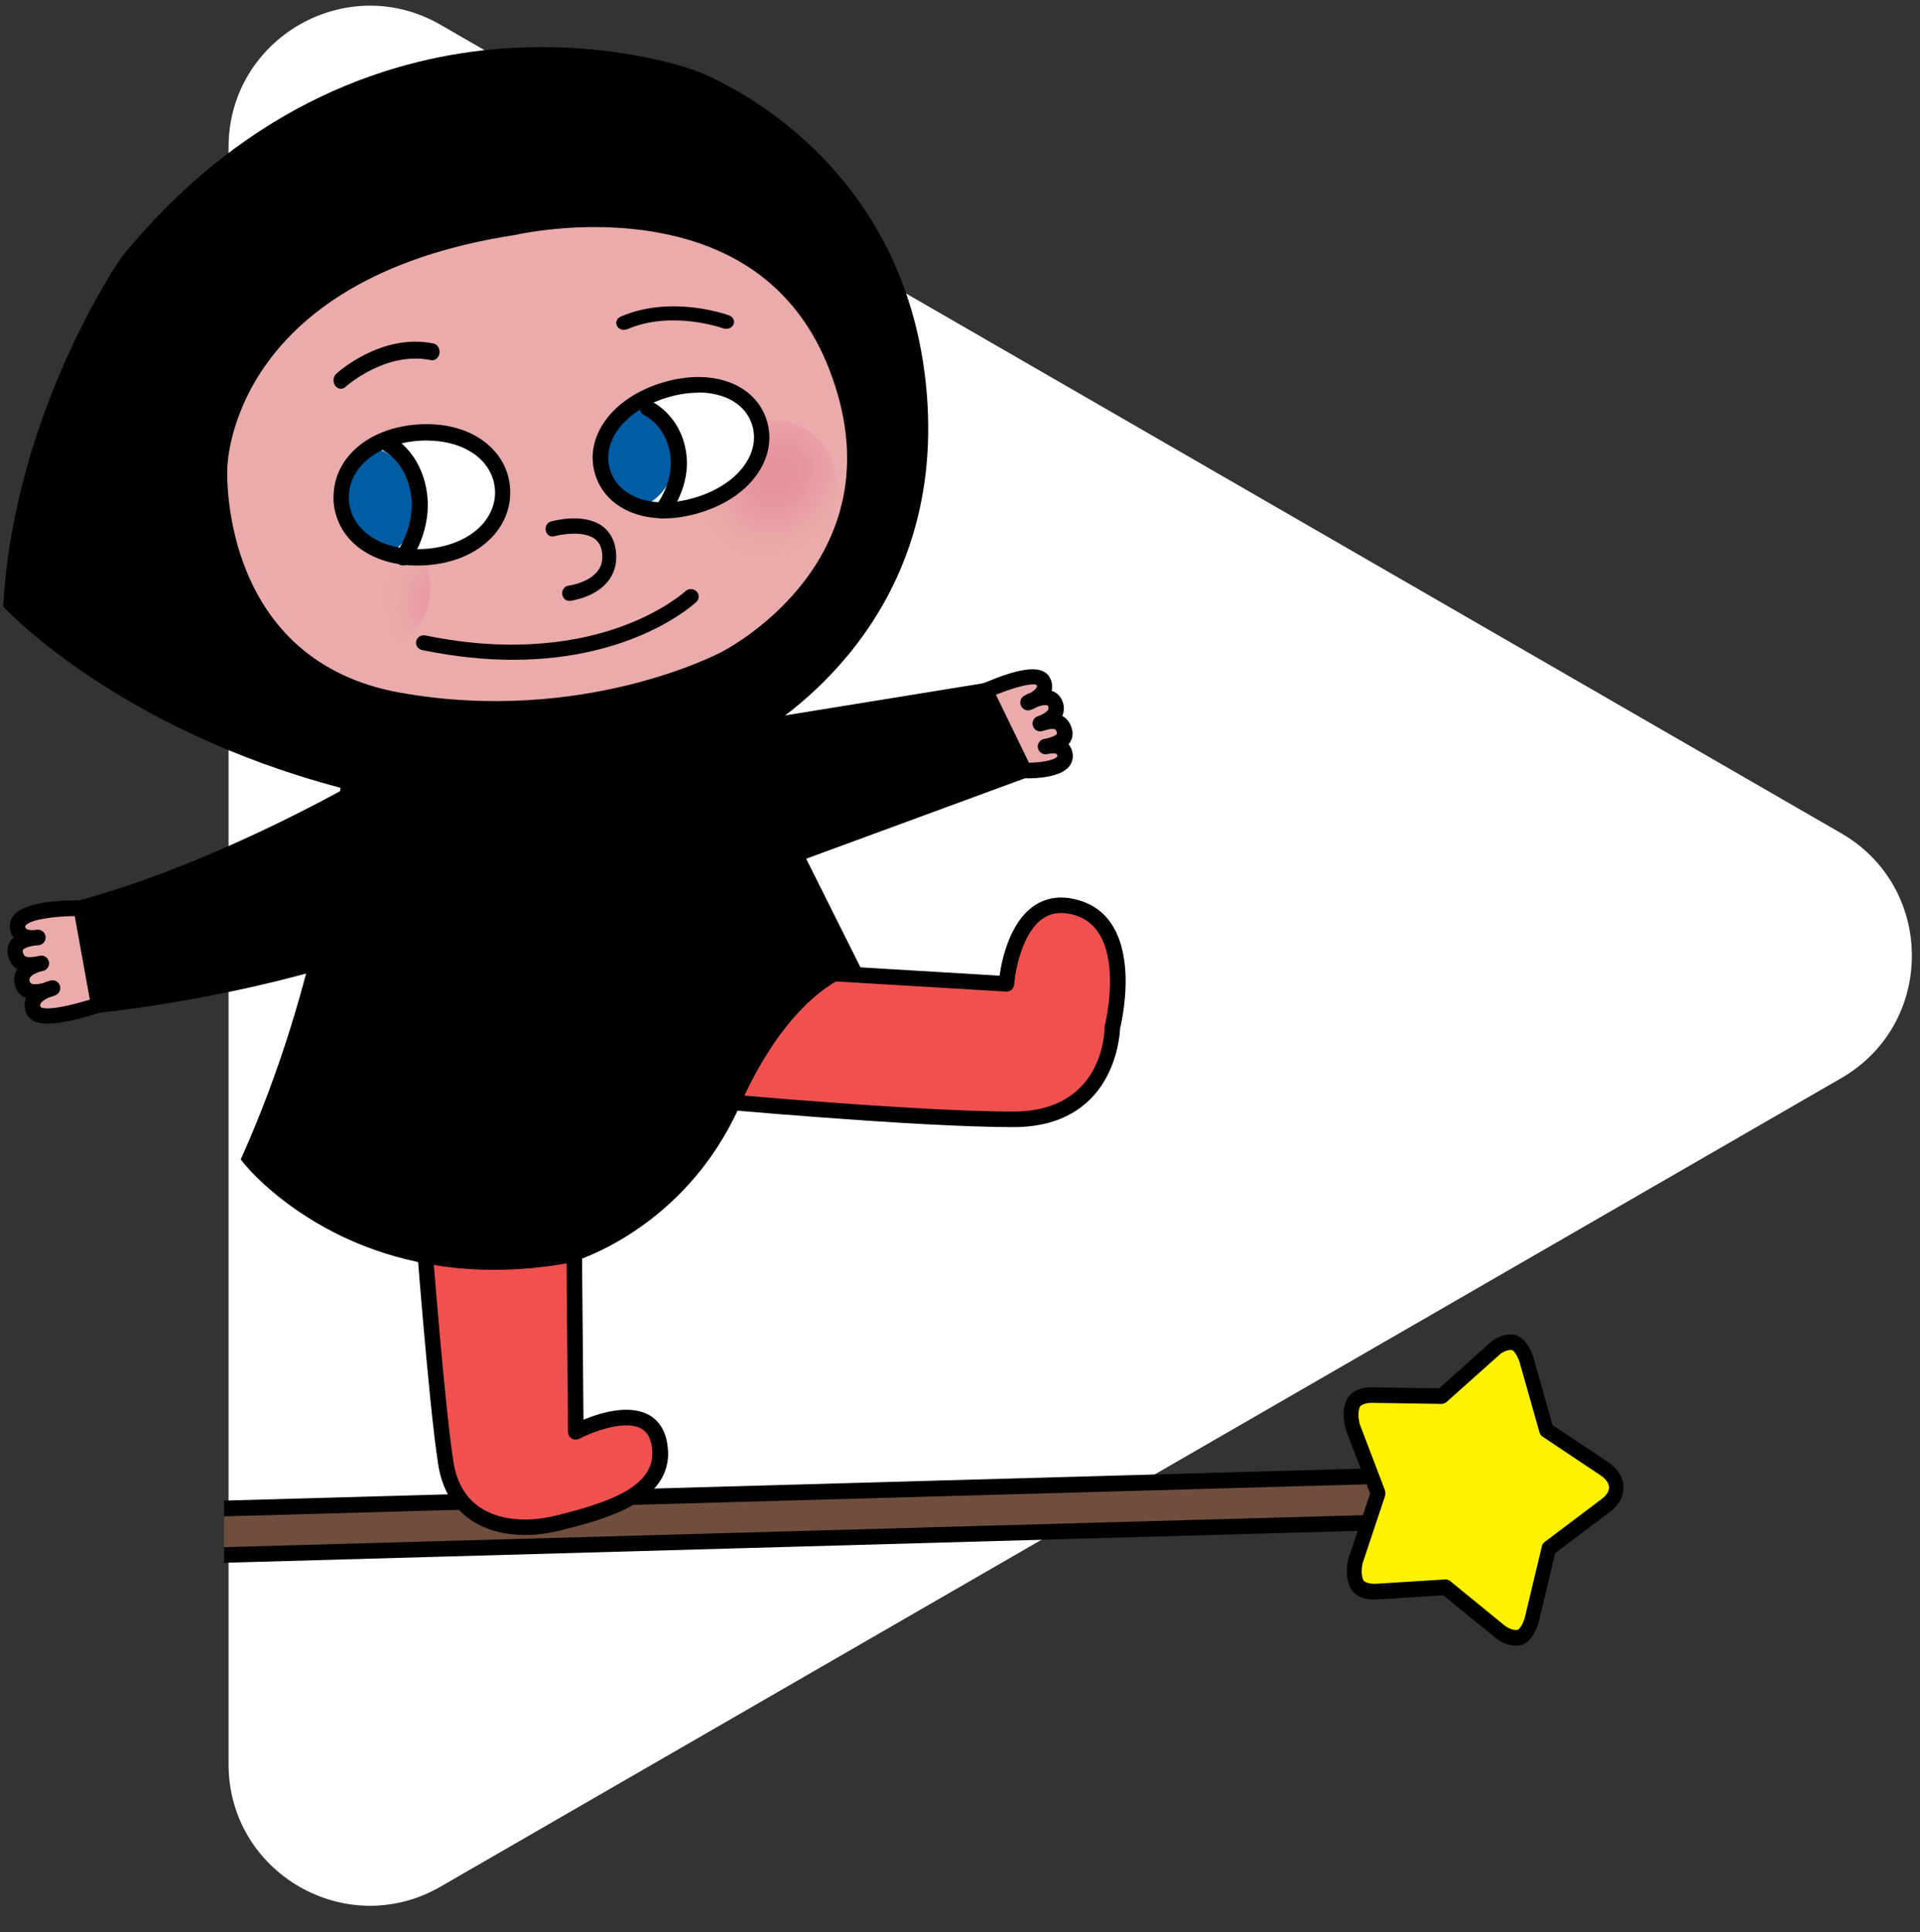 <svg width="163" height="164" viewBox="0 0 163 164" fill="none" xmlns="http://www.w3.org/2000/svg">
<rect x="0" y="0" width="163" height="164" fill="#333333" stroke="none"/>
<path d="M156.309 70.723C164.312 75.341 164.311 86.892 156.309 91.51L37.402 160.128C29.402 164.745 19.404 158.971 19.404 149.735L19.404 12.498C19.404 3.262 29.402 -2.512 37.402 2.104L156.309 70.723Z" fill="white"/>
<g clip-path="url(#clip0_208_4070)">
<path d="M14.048 128.173L14.125 132.118L128.624 128.9L128.54 124.955L14.048 128.173Z" fill="#704E3E"/>
<path d="M14.132 132.778C13.971 132.778 13.817 132.71 13.705 132.598C13.586 132.478 13.516 132.305 13.509 132.133L13.425 128.188C13.418 127.82 13.691 127.52 14.027 127.505L128.526 124.288C128.687 124.273 128.848 124.348 128.974 124.468C129.1 124.588 129.163 124.76 129.17 124.933L129.254 128.87C129.261 129.238 128.988 129.538 128.652 129.553L14.146 132.778H14.132ZM14.685 128.825L14.741 131.435L127.994 128.255L127.938 125.645L14.685 128.825Z" fill="black"/>
<path d="M131.27 121.378L129.597 115.468C129.597 115.468 129.177 114.005 128.358 113.93C127.539 113.855 126.867 114.493 126.867 114.493L122.387 118.498L116.514 118.408C116.514 118.408 115.198 118.348 114.848 119.165C114.498 119.983 114.82 121.078 114.82 121.078L116.962 126.695V126.785L115.058 132.5C115.058 132.5 114.778 133.61 115.163 134.413C115.548 135.208 116.857 135.088 116.857 135.088L122.723 134.72L127.364 138.508C127.364 138.508 128.064 139.115 128.883 139.003C129.702 138.89 130.052 137.405 130.052 137.405L131.48 131.42L136.366 127.738C136.366 127.738 137.227 127.16 137.206 126.23C137.185 125.3 136.226 124.685 136.226 124.685L131.27 121.378Z" fill="#FFF200"/>
<path d="M128.68 139.678C127.77 139.678 127.063 139.093 126.979 139.025L122.534 135.403L116.899 135.755C116.738 135.77 115.177 135.883 114.617 134.72C114.141 133.723 114.428 132.47 114.463 132.335L116.318 126.763L114.253 121.333C114.197 121.145 113.854 119.908 114.288 118.888C114.799 117.695 116.367 117.74 116.542 117.748L122.17 117.838L126.475 113.99C126.552 113.915 127.378 113.18 128.421 113.27C129.625 113.375 130.143 115.085 130.199 115.28L131.802 120.95L136.562 124.123C136.681 124.198 137.808 124.948 137.829 126.215C137.85 127.25 137.122 128.015 136.695 128.308L132.026 131.825L130.654 137.57C130.605 137.765 130.157 139.498 128.96 139.663C128.862 139.678 128.771 139.685 128.673 139.685L128.68 139.678ZM122.73 134.053C122.863 134.053 122.996 134.098 123.108 134.188L127.749 137.975C127.749 137.975 128.281 138.41 128.813 138.335C129.03 138.305 129.345 137.72 129.464 137.233L130.892 131.255C130.927 131.098 131.018 130.97 131.137 130.873L136.023 127.19C136.023 127.19 136.611 126.778 136.604 126.238C136.597 125.78 136.114 125.368 135.925 125.248L130.955 121.933C130.829 121.85 130.731 121.715 130.689 121.558L129.016 115.648C128.876 115.175 128.547 114.598 128.323 114.583C127.784 114.538 127.294 114.98 127.294 114.988L122.8 119C122.688 119.105 122.52 119.15 122.394 119.158L116.521 119.068C116.143 119.045 115.541 119.173 115.436 119.435C115.233 119.908 115.373 120.65 115.436 120.868L117.557 126.44C117.585 126.515 117.599 126.598 117.606 126.68V126.77C117.606 126.853 117.599 126.935 117.571 127.01L115.667 132.725C115.625 132.913 115.52 133.648 115.737 134.105C115.856 134.36 116.458 134.45 116.822 134.42L122.702 134.053C122.702 134.053 122.723 134.053 122.737 134.053H122.73Z" fill="black"/>
</g>
<path d="M48.711 102.756L48.874 121.529C48.874 121.529 55.137 118.236 55.961 122.515C56.785 126.795 51.345 128.279 47.397 129.265C43.442 130.252 38.663 129.428 37.839 124.162C37.016 118.896 35.865 103.416 35.865 103.416L48.718 102.756H48.711Z" fill="#F0514F"/>
<path d="M44.57 130.281C42.841 130.281 41.275 129.866 40.058 129.065C38.492 128.026 37.528 126.41 37.194 124.258C36.377 119.022 35.22 103.616 35.212 103.46C35.197 103.282 35.257 103.112 35.376 102.978C35.494 102.845 35.657 102.763 35.836 102.756L48.688 102.095C48.874 102.095 49.045 102.147 49.171 102.273C49.304 102.4 49.379 102.57 49.379 102.748L49.535 120.498C50.855 119.949 53.23 119.2 54.922 120.008C55.827 120.446 56.399 121.24 56.621 122.382C57.586 127.396 51.316 128.961 47.568 129.896C46.544 130.148 45.542 130.281 44.585 130.281H44.57ZM36.57 104.039C36.8 107.072 37.78 119.504 38.492 124.058C38.767 125.831 39.539 127.144 40.785 127.967C42.366 129.013 44.718 129.258 47.234 128.627C51.687 127.515 55.983 126.135 55.315 122.641C55.174 121.922 54.863 121.455 54.343 121.203C52.881 120.498 50.121 121.618 49.186 122.107C48.985 122.211 48.74 122.204 48.54 122.093C48.34 121.974 48.221 121.766 48.221 121.536L48.065 103.453L36.578 104.039H36.57Z" fill="black"/>
<path d="M68.176 82.477L85.436 83.508C85.436 83.508 86.03 75.541 91.336 77.017C96.649 78.494 94.431 87.194 94.431 87.194C94.431 87.194 94.431 95.012 86.023 95.012C77.615 95.012 60.057 93.388 60.057 93.388L68.168 82.477H68.176Z" fill="#F0514F"/>
<path d="M86.03 95.665C77.689 95.665 60.183 94.055 60.005 94.04C59.768 94.018 59.56 93.87 59.463 93.655C59.367 93.439 59.397 93.187 59.538 92.994L67.649 82.084C67.782 81.906 67.99 81.802 68.22 81.817L84.858 82.81C85.051 81.453 85.711 78.338 87.737 76.914C88.805 76.165 90.082 75.987 91.514 76.387C97.169 77.96 95.321 86.356 95.091 87.283C95.054 88.195 94.483 95.665 86.023 95.665H86.03ZM61.296 92.831C65.363 93.187 79.003 94.344 86.03 94.344C93.696 94.344 93.778 87.483 93.778 87.187C93.778 87.135 93.778 87.075 93.8 87.023C93.822 86.942 95.789 78.931 91.165 77.648C90.112 77.359 89.236 77.463 88.494 77.989C86.772 79.198 86.178 82.417 86.097 83.552C86.067 83.908 85.77 84.19 85.399 84.16L68.495 83.152L61.296 92.831Z" fill="black"/>
<path d="M62.55 62.576C62.55 62.576 79.685 54.506 78.038 33.596C76.39 12.687 58.766 6.59 58.766 6.59C58.766 6.59 31.746 -3.453 10.827 22.233C10.827 22.233 1.929 34.909 0.942 51.212C0.942 51.212 10.33 61.419 29.609 66.359C29.609 66.359 28.622 81.668 21.209 98.305C21.209 98.305 30.27 109.832 48.228 106.538C48.228 106.538 57.615 103.905 62.231 93.528C66.847 83.152 72.279 82.002 72.279 82.002L62.558 62.576H62.55Z" fill="black"/>
<path d="M41.943 107.777C35.65 107.777 30.849 105.982 27.658 104.232C23.079 101.725 20.779 98.832 20.682 98.713L20.437 98.402L20.601 98.038C27.109 83.433 28.645 69.711 28.905 66.863C10.026 61.879 0.549 51.769 0.46 51.665L0.275 51.457L0.29 51.175C1.277 34.88 10.204 21.988 10.293 21.855C21.268 8.37 33.914 4.773 42.589 4.127C51.991 3.423 58.707 5.87 58.989 5.974C59.152 6.033 77.029 12.45 78.691 33.544C80.175 52.414 66.484 61.152 63.426 62.858L73.237 82.477L72.406 82.655C72.361 82.662 67.211 83.938 62.825 93.803C58.143 104.336 48.792 107.065 48.399 107.176C46.099 107.599 43.947 107.777 41.943 107.777ZM21.974 98.194C23.547 99.944 32.385 108.778 48.102 105.893C48.132 105.878 57.2 103.215 61.623 93.269C65.341 84.909 69.608 82.358 71.352 81.631L61.668 62.272L62.276 61.983C62.447 61.901 78.973 53.846 77.385 33.648C75.79 13.399 58.722 7.272 58.551 7.213C58.269 7.109 31.702 -2.356 11.339 22.648C11.28 22.737 2.672 35.184 1.618 50.96C3.043 52.392 12.401 61.27 29.765 65.721L30.292 65.854L30.255 66.396C30.248 66.552 29.187 81.779 21.966 98.179L21.974 98.194Z" fill="black"/>
<path d="M31.91 66.203C31.91 66.203 19.554 73.613 6.872 77.069L8.356 85.303C8.356 85.303 20.214 84.153 31.086 80.363L31.91 66.203Z" fill="black"/>
<path d="M7.814 86.015L6.115 76.587L6.694 76.431C19.138 73.042 31.442 65.706 31.568 65.632L32.637 64.994L31.717 80.837L31.301 80.986C20.482 84.754 8.534 85.948 8.415 85.955L7.807 86.015H7.814ZM7.629 77.544L8.898 84.583C11.406 84.294 21.283 83.018 30.463 79.888L31.19 67.39C27.969 69.214 17.921 74.644 7.636 77.552L7.629 77.544Z" fill="black"/>
<path d="M58.269 62.739L83.633 58.63L86.928 65.38L63.211 74.103L58.269 62.739Z" fill="black"/>
<path d="M62.855 74.941L57.326 62.235L84.012 57.903L87.841 65.751L62.847 74.941H62.855ZM59.211 63.258L63.567 73.272L86.023 65.009L83.262 59.349L59.211 63.251V63.258Z" fill="black"/>
<path d="M43.635 19.288C43.635 19.288 64.48 14.348 70.996 31.067C77.511 47.786 61.556 55.922 61.556 55.922C61.556 55.922 49.831 62.257 33.906 59.446C17.981 56.635 18.634 39.827 18.634 39.827C18.634 39.827 18.441 23.168 43.628 19.288H43.635Z" fill="#EBABAB"/>
<path d="M42.203 60.833C39.575 60.833 36.763 60.618 33.795 60.091C17.491 57.213 17.973 39.968 17.981 39.797C17.981 39.656 18.07 22.567 43.508 18.636C44.414 18.435 65.074 14.059 71.611 30.822C78.268 47.897 62.024 56.419 61.86 56.501C61.474 56.709 53.697 60.825 42.203 60.825V60.833ZM50.477 19.273C46.648 19.273 43.82 19.926 43.783 19.933C43.768 19.933 43.746 19.933 43.731 19.941C19.391 23.694 19.294 39.656 19.294 39.819C19.272 40.517 18.856 56.123 34.017 58.8C49.534 61.545 61.126 55.411 61.244 55.344C61.89 55.017 76.606 47.266 70.387 31.312C67.782 24.629 62.543 20.675 54.818 19.57C53.297 19.355 51.827 19.273 50.477 19.273Z" fill="black"/>
<mask id="mask0_208_4070" style="mask-type:luminance" maskUnits="userSpaceOnUse" x="19" y="18" width="53" height="42">
<path d="M43.627 19.615C43.627 19.615 63.923 14.808 70.261 31.03C76.598 47.244 61.059 55.151 61.059 55.151C61.059 55.151 49.638 61.308 34.144 58.585C18.641 55.863 19.294 39.56 19.294 39.56C19.294 39.56 19.116 23.398 43.635 19.622L43.627 19.615Z" fill="white"/>
</mask>
<g mask="url(#mask0_208_4070)">
<path opacity="0.25" d="M36.019 52.254C37.481 49.166 35.66 45.24 31.952 43.486C28.244 41.731 24.053 42.812 22.59 45.9C21.128 48.988 22.948 52.914 26.657 54.668C30.365 56.423 34.556 55.342 36.019 52.254Z" fill="url(#paint0_radial_208_4070)"/>
<path opacity="0.25" d="M69.229 46.48C71.769 43.265 71.653 38.942 68.97 36.825C66.287 34.708 62.053 35.599 59.514 38.814C56.974 42.029 57.09 46.352 59.773 48.469C62.456 50.586 66.689 49.695 69.229 46.48Z" fill="url(#paint1_radial_208_4070)"/>
</g>
<path d="M48.313 51C48.015 51 47.764 50.752 47.731 50.423C47.698 50.066 47.929 49.752 48.253 49.708C48.273 49.708 50.039 49.481 50.8 48.386C51.091 47.97 51.19 47.474 51.111 46.875C51.038 46.364 50.833 45.992 50.482 45.729C49.51 45.028 47.678 45.342 47.05 45.517C46.739 45.612 46.415 45.4 46.335 45.057C46.256 44.714 46.441 44.356 46.752 44.269C46.864 44.232 49.523 43.487 51.124 44.648C51.759 45.108 52.149 45.794 52.275 46.678C52.407 47.634 52.228 48.474 51.732 49.182C50.661 50.715 48.478 50.985 48.386 51C48.366 51 48.346 51 48.326 51H48.313Z" fill="black"/>
<path d="M43.558 56C41.246 56 38.673 55.756 35.838 55.175C35.48 55.103 35.257 54.758 35.331 54.421C35.406 54.076 35.764 53.861 36.114 53.933C43.752 55.512 49.346 54.407 52.695 53.201C56.319 51.894 58.177 50.193 58.191 50.179C58.453 49.935 58.878 49.942 59.131 50.193C59.385 50.444 59.377 50.846 59.116 51.09C58.855 51.334 53.739 56 43.558 56Z" fill="black"/>
<path d="M52.985 28C52.737 28 52.496 27.88 52.383 27.666C52.225 27.373 52.36 27.019 52.692 26.872C57.015 25.01 61.708 26.698 61.904 26.772C62.243 26.899 62.408 27.246 62.265 27.546C62.122 27.846 61.73 27.993 61.392 27.866C61.346 27.853 57.053 26.311 53.279 27.933C53.181 27.973 53.083 27.993 52.985 27.993V28Z" fill="black"/>
<path d="M28.939 33C28.757 33 28.575 32.903 28.449 32.726C28.24 32.42 28.282 31.968 28.554 31.718C28.708 31.573 32.418 28.253 36.805 29.155C37.141 29.228 37.364 29.599 37.308 29.985C37.252 30.372 36.924 30.638 36.589 30.566C32.76 29.768 29.358 32.807 29.33 32.839C29.218 32.944 29.078 32.992 28.945 32.992L28.939 33Z" fill="black"/>
<path d="M50.491 39.924C51.299 42.449 54.669 43.729 58.786 42.569C62.904 41.409 64.951 38.601 64.143 36.076C63.335 33.551 59.965 32.271 55.847 33.431C51.73 34.591 49.682 37.399 50.491 39.924Z" fill="white"/>
<path d="M42.309 41.56C42.48 44.309 39.851 46.711 35.633 46.977C31.415 47.243 28.504 45.189 28.325 42.44C28.147 39.691 30.784 37.289 35.002 37.023C39.22 36.757 42.131 38.811 42.309 41.56Z" fill="white"/>
<path d="M31.698 38C33.438 38.422 34.875 39.935 35.233 41.941C35.612 44.038 34.679 46.043 33.066 47C30.289 46.529 28.466 44.797 28.326 42.63C28.199 40.681 29.468 38.915 31.692 38H31.698Z" fill="#005CA3"/>
<path d="M54.034 34C55.614 34.54 56.888 35.948 57.23 37.765C57.657 40.041 56.475 42.207 54.518 43C52.489 42.706 50.995 41.579 50.489 39.945C49.813 37.745 51.151 35.346 54.027 34H54.034Z" fill="#005CA3"/>
<path d="M35.425 48C31.454 48 28.516 45.773 28.327 42.511C28.123 39.044 31.127 36.323 35.468 36.025C37.599 35.884 39.483 36.339 40.923 37.343C42.363 38.346 43.214 39.821 43.308 41.491C43.403 43.161 42.734 44.738 41.425 45.93C40.108 47.122 38.297 47.835 36.166 47.977C35.919 47.992 35.665 48 35.425 48ZM36.21 37.39C35.992 37.39 35.774 37.39 35.556 37.413C31.963 37.656 29.468 39.766 29.621 42.424C29.774 45.083 32.494 46.831 36.094 46.588C37.912 46.463 39.512 45.851 40.595 44.863C41.584 43.961 42.094 42.793 42.021 41.577C41.948 40.362 41.308 39.272 40.224 38.511C39.177 37.782 37.774 37.39 36.21 37.39Z" fill="black"/>
<path d="M56.371 43.992C55.448 43.992 54.569 43.849 53.771 43.555C52.13 42.952 50.978 41.776 50.52 40.237C49.582 37.04 51.968 33.782 56.194 32.486C60.428 31.189 64.181 32.561 65.119 35.758C65.57 37.296 65.245 38.933 64.203 40.358C63.161 41.783 61.514 42.876 59.438 43.51C58.374 43.834 57.339 44 56.364 44L56.371 43.992ZM59.282 33.33C58.44 33.33 57.524 33.466 56.578 33.76C53.076 34.838 51.059 37.394 51.783 39.845C52.116 40.969 52.98 41.836 54.221 42.288C55.573 42.786 57.302 42.763 59.075 42.213C60.849 41.67 62.304 40.72 63.161 39.536C63.952 38.458 64.203 37.244 63.87 36.12C63.346 34.333 61.565 33.315 59.282 33.315V33.33Z" fill="black"/>
<path d="M56.199 44C56.053 44 55.899 43.956 55.776 43.86C55.484 43.633 55.431 43.228 55.669 42.941C55.684 42.919 57.306 40.92 56.883 38.472C56.468 36.061 54.724 35.252 54.708 35.245C54.37 35.091 54.224 34.701 54.378 34.378C54.539 34.054 54.939 33.907 55.285 34.062C55.385 34.106 57.697 35.179 58.228 38.259C58.75 41.288 56.814 43.654 56.729 43.75C56.591 43.912 56.399 44 56.191 44H56.199Z" fill="black"/>
<path d="M34.227 48C34.082 48 33.937 47.953 33.815 47.849C33.517 47.612 33.464 47.168 33.693 46.859C33.708 46.836 35.31 44.634 34.883 41.925C34.463 39.287 32.762 38.376 32.694 38.337C32.358 38.162 32.221 37.743 32.389 37.394C32.556 37.046 32.953 36.903 33.288 37.069C33.388 37.117 35.683 38.305 36.225 41.687C36.751 45.014 34.852 47.604 34.768 47.715C34.639 47.897 34.432 47.984 34.234 47.984L34.227 48Z" fill="black"/>
<path d="M6.902 77.091C6.902 77.091 1.254 76.928 1.499 78.716C1.499 78.716 1.522 79.806 3.243 79.561C3.243 79.561 1.113 79.636 1.306 80.837C1.499 82.039 2.523 81.987 3.533 81.764C3.533 81.764 1.544 82.121 1.907 83.47C2.271 84.82 4.475 83.864 4.475 83.864C4.475 83.864 2.345 84.361 2.828 85.703C3.31 87.046 7.881 85.429 8.378 85.295L6.894 77.091H6.902Z" fill="#EBABAB"/>
<path d="M4.089 86.89C3.154 86.89 2.456 86.63 2.204 85.926C2.055 85.51 2.055 85.095 2.211 84.717C2.174 84.702 2.137 84.687 2.1 84.665C1.684 84.464 1.395 84.108 1.269 83.641C1.135 83.144 1.202 82.669 1.462 82.261C1.44 82.247 1.425 82.239 1.402 82.224C0.994 81.95 0.742 81.512 0.653 80.941C0.586 80.504 0.69 80.103 0.965 79.769C1.024 79.695 1.091 79.628 1.158 79.569C0.905 79.243 0.853 78.909 0.846 78.768C0.794 78.353 0.92 77.959 1.217 77.633C2.36 76.357 6.167 76.402 6.924 76.424C7.235 76.431 7.495 76.661 7.554 76.966L9.038 85.169C9.098 85.51 8.89 85.837 8.556 85.926C8.504 85.94 8.4 85.97 8.267 86.015C6.783 86.475 5.261 86.875 4.104 86.875L4.089 86.89ZM4.081 84.702C3.814 84.82 3.554 84.991 3.451 85.177C3.413 85.243 3.391 85.325 3.451 85.481C3.495 85.518 4.059 85.926 7.629 84.843L6.345 77.752C4.779 77.766 2.671 77.996 2.189 78.531C2.144 78.582 2.144 78.605 2.144 78.634C2.144 78.657 2.144 78.686 2.144 78.709C2.144 78.709 2.167 78.775 2.234 78.827C2.293 78.872 2.434 78.946 2.79 78.946C2.983 78.924 3.131 78.916 3.198 78.909C3.532 78.894 3.844 79.161 3.874 79.51C3.903 79.858 3.658 80.17 3.31 80.222C3.169 80.244 3.035 80.251 2.909 80.259C2.523 80.318 2.093 80.444 1.952 80.615C1.929 80.637 1.914 80.659 1.929 80.741C1.959 80.949 2.026 81.082 2.122 81.149C2.3 81.267 2.679 81.267 3.258 81.149C3.324 81.134 3.369 81.127 3.391 81.119C3.747 81.052 4.081 81.29 4.156 81.638C4.222 81.987 4 82.336 3.651 82.41C3.614 82.417 3.577 82.425 3.532 82.432C3.235 82.506 2.723 82.692 2.553 82.966C2.508 83.033 2.471 83.122 2.523 83.3C2.553 83.418 2.605 83.456 2.657 83.478C2.872 83.582 3.272 83.537 3.651 83.441C3.985 83.3 4.252 83.233 4.311 83.218C4.645 83.144 4.979 83.329 5.083 83.656C5.187 83.982 5.031 84.331 4.72 84.464C4.623 84.509 4.378 84.605 4.066 84.694L4.081 84.702Z" fill="black"/>
<path d="M86.928 65.394C86.928 65.394 90.779 65.543 90.393 63.97C90.393 63.97 90.275 62.999 88.761 63.377C88.761 63.377 90.661 63.117 90.379 62.057C90.097 61.003 89.184 61.144 88.301 61.434C88.301 61.434 90.045 60.937 89.592 59.757C89.139 58.578 87.262 59.646 87.262 59.646C87.262 59.646 89.117 59.008 88.568 57.851C88.011 56.694 84.093 58.467 83.655 58.63L86.935 65.394H86.928Z" fill="#EBABAB"/>
<path d="M87.254 66.055C87.098 66.055 86.98 66.055 86.906 66.055C86.661 66.047 86.445 65.906 86.341 65.684L83.061 58.919C82.98 58.756 82.972 58.563 83.039 58.385C83.106 58.207 83.247 58.081 83.418 58.014C83.455 57.999 83.529 57.97 83.618 57.933C85.971 56.961 88.471 56.153 89.154 57.569C89.325 57.918 89.362 58.281 89.28 58.63C89.295 58.63 89.31 58.637 89.325 58.645C89.733 58.793 90.037 59.097 90.2 59.52C90.364 59.943 90.356 60.373 90.186 60.766C90.586 60.981 90.868 61.359 91.009 61.886C91.113 62.287 91.054 62.68 90.831 63.014C90.794 63.073 90.757 63.125 90.712 63.169C90.942 63.436 91.017 63.718 91.039 63.837C91.143 64.282 91.039 64.712 90.764 65.061C90.037 65.951 88.123 66.062 87.254 66.062V66.055ZM84.553 58.971L87.351 64.734C88.375 64.727 89.488 64.534 89.748 64.223C89.763 64.2 89.777 64.186 89.755 64.119C89.755 64.097 89.748 64.067 89.74 64.044C89.718 63.97 89.54 63.911 89.221 63.948C89.05 63.985 88.916 64.007 88.85 64.015C88.508 64.067 88.182 63.829 88.115 63.488C88.048 63.147 88.263 62.806 88.605 62.724C88.731 62.695 88.85 62.672 88.969 62.65C89.31 62.561 89.651 62.413 89.748 62.272C89.703 62.049 89.644 61.953 89.577 61.908C89.473 61.849 89.221 61.827 88.612 62.012C88.553 62.035 88.516 62.042 88.494 62.049C88.145 62.153 87.789 61.953 87.685 61.612C87.581 61.27 87.766 60.907 88.108 60.788C88.145 60.773 88.182 60.766 88.212 60.751C88.486 60.655 88.879 60.44 88.991 60.217C89.013 60.165 89.035 60.099 88.991 59.972C88.961 59.883 88.924 59.876 88.902 59.869C88.716 59.802 88.382 59.876 88.071 59.995C87.789 60.15 87.551 60.239 87.492 60.254C87.173 60.365 86.816 60.21 86.675 59.898C86.534 59.587 86.653 59.223 86.95 59.053C87.032 59.008 87.239 58.889 87.521 58.786C87.744 58.652 87.944 58.489 88.011 58.333C88.034 58.289 88.048 58.229 87.989 58.118C87.959 58.118 87.41 57.836 84.575 58.956L84.553 58.971Z" fill="black"/>
<defs>
<radialGradient id="paint0_radial_208_4070" cx="0" cy="0" r="1" gradientUnits="userSpaceOnUse" gradientTransform="translate(39.618 51.785) rotate(-154.241) scale(7.394 6.181)">
<stop stop-color="#D9315C" stop-opacity="0.8"/>
<stop offset="0.14" stop-color="#D9315D" stop-opacity="0.78"/>
<stop offset="0.26" stop-color="#D93160" stop-opacity="0.73"/>
<stop offset="0.38" stop-color="#D93166" stop-opacity="0.65"/>
<stop offset="0.49" stop-color="#D9316F" stop-opacity="0.54"/>
<stop offset="0.54" stop-color="#D93174" stop-opacity="0.47"/>
<stop offset="0.58" stop-color="#D9366F" stop-opacity="0.42"/>
<stop offset="0.77" stop-color="#DB4F5A" stop-opacity="0.19"/>
<stop offset="0.91" stop-color="#DD5E4D" stop-opacity="0.05"/>
<stop offset="1" stop-color="#DE6449" stop-opacity="0"/>
</radialGradient>
<radialGradient id="paint1_radial_208_4070" cx="0" cy="0" r="1" gradientUnits="userSpaceOnUse" gradientTransform="translate(66.057 40.367) rotate(-52.157) scale(7.392 6.182)">
<stop stop-color="#D9315C" stop-opacity="0.8"/>
<stop offset="0.14" stop-color="#D9315D" stop-opacity="0.78"/>
<stop offset="0.26" stop-color="#D93160" stop-opacity="0.73"/>
<stop offset="0.38" stop-color="#D93166" stop-opacity="0.65"/>
<stop offset="0.49" stop-color="#D9316F" stop-opacity="0.54"/>
<stop offset="0.54" stop-color="#D93174" stop-opacity="0.47"/>
<stop offset="0.58" stop-color="#D9366F" stop-opacity="0.42"/>
<stop offset="0.77" stop-color="#DB4F5A" stop-opacity="0.19"/>
<stop offset="0.91" stop-color="#DD5E4D" stop-opacity="0.05"/>
<stop offset="1" stop-color="#DE6449" stop-opacity="0"/>
</radialGradient>
<clipPath id="clip0_208_4070">
<rect width="119" height="27" fill="white" transform="translate(19.025 113)"/>
</clipPath>
</defs>
</svg>
